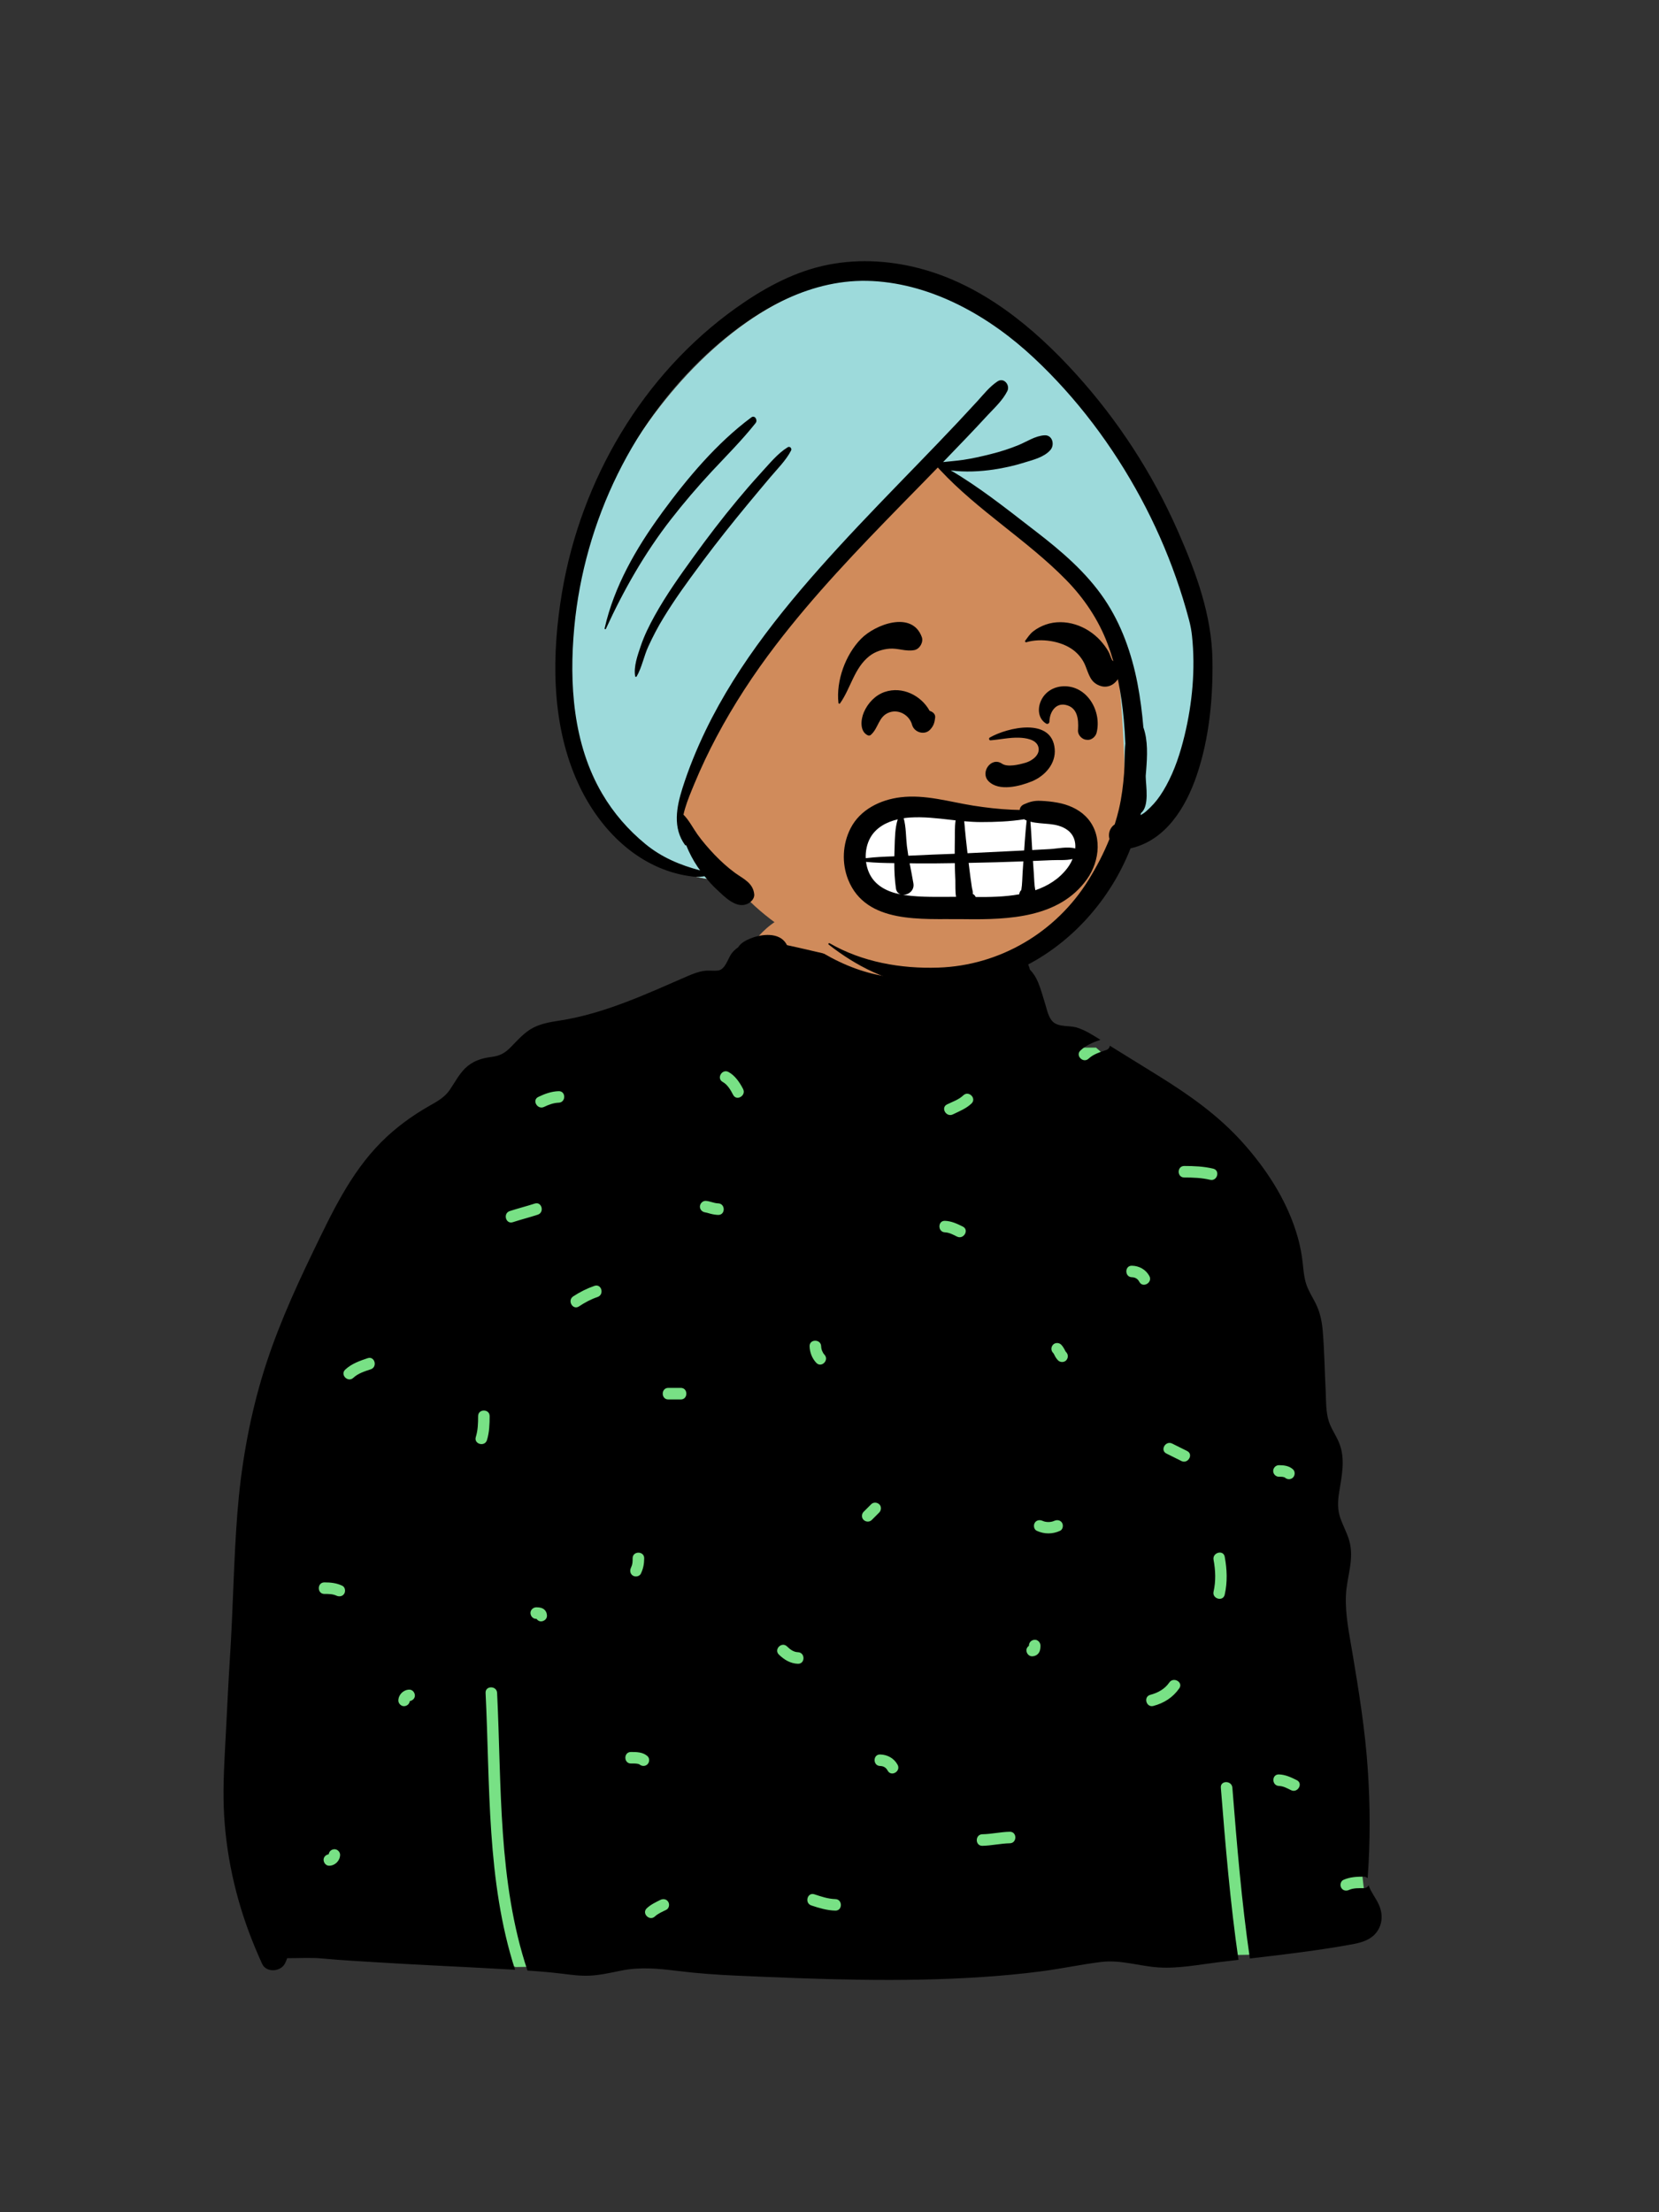 <svg width="36" height="48" viewBox="0 0 36 48" fill="none" xmlns="http://www.w3.org/2000/svg">
<rect x="0" y="0" width="36" height="48" fill="#333333" stroke="none"/>
<path fill-rule="evenodd" clip-rule="evenodd" d="M22.815 22.239C22.236 21.817 21.948 21.125 21.732 21.008C21.573 20.921 21.576 20.324 21.257 20.113C20.829 19.829 19.465 19.618 18.968 19.579C18.492 19.541 17.663 19.62 17.216 19.795C16.471 20.086 16.174 20.641 15.846 21.356C15.846 21.356 23.214 22.529 22.815 22.239Z" fill="#D08B5B"/>
<path fill-rule="evenodd" clip-rule="evenodd" d="M12.004 22.731H23.784L27.861 26.36L29.671 41.612L27.097 42.414L11.192 42.68L6.225 41.275L5.915 30.658L12.004 22.731Z" fill="#78E185"/>
<path fill-rule="evenodd" clip-rule="evenodd" d="M28.014 38.842C27.932 38.801 27.847 38.754 27.753 38.751C27.592 38.745 27.592 38.495 27.753 38.501C27.893 38.505 28.017 38.564 28.141 38.626C28.285 38.698 28.158 38.914 28.014 38.842ZM27.753 31.791C27.863 31.791 27.974 31.805 28.058 31.882C28.108 31.928 28.104 32.013 28.058 32.059C28.008 32.109 27.931 32.105 27.881 32.059C27.897 32.074 27.881 32.059 27.875 32.056C27.874 32.055 27.873 32.055 27.872 32.054C27.871 32.054 27.87 32.054 27.868 32.053C27.855 32.05 27.842 32.047 27.829 32.044C27.828 32.045 27.801 32.043 27.794 32.042C27.78 32.042 27.767 32.042 27.753 32.042C27.685 32.042 27.628 31.985 27.628 31.917C27.628 31.849 27.685 31.791 27.753 31.791ZM26.576 34.601C26.54 34.758 26.299 34.691 26.334 34.535C26.386 34.306 26.377 34.073 26.334 33.844C26.305 33.686 26.546 33.619 26.576 33.777C26.627 34.052 26.638 34.327 26.576 34.601ZM26.259 25.599C26.073 25.555 25.889 25.549 25.698 25.549C25.536 25.549 25.537 25.299 25.698 25.299C25.91 25.299 26.118 25.308 26.326 25.357C26.483 25.395 26.416 25.636 26.259 25.599ZM25.635 31.7C25.526 31.646 25.418 31.592 25.31 31.538C25.166 31.466 25.293 31.25 25.436 31.322L25.761 31.484C25.905 31.556 25.778 31.772 25.635 31.7ZM25.59 36.633C25.452 36.831 25.259 36.954 25.028 37.015C24.872 37.056 24.806 36.815 24.961 36.774C25.127 36.73 25.274 36.65 25.373 36.507C25.465 36.375 25.682 36.5 25.59 36.633ZM24.724 27.814C24.687 27.744 24.631 27.715 24.562 27.713C24.401 27.71 24.401 27.459 24.562 27.463C24.72 27.466 24.865 27.546 24.941 27.687C25.017 27.829 24.8 27.956 24.724 27.814ZM23.136 29.516C23.091 29.565 23.004 29.564 22.959 29.516C22.931 29.487 22.908 29.455 22.89 29.419C22.883 29.405 22.877 29.392 22.869 29.378C22.865 29.372 22.862 29.367 22.858 29.361C22.856 29.36 22.854 29.357 22.851 29.354C22.803 29.303 22.804 29.228 22.851 29.177C22.896 29.128 22.983 29.129 23.028 29.177C23.056 29.206 23.079 29.239 23.097 29.274C23.104 29.288 23.111 29.302 23.118 29.315C23.122 29.321 23.125 29.327 23.129 29.332C23.131 29.333 23.133 29.336 23.136 29.339C23.184 29.39 23.183 29.465 23.136 29.516ZM23.003 33.215C22.84 33.29 22.661 33.29 22.498 33.215C22.436 33.187 22.421 33.098 22.453 33.044C22.489 32.981 22.563 32.971 22.624 32.999C22.698 33.033 22.802 33.033 22.876 32.999C22.938 32.971 23.011 32.981 23.048 33.044C23.079 33.098 23.064 33.187 23.003 33.215ZM22.558 35.833C22.53 35.9 22.469 35.935 22.399 35.938C22.328 35.94 22.276 35.878 22.273 35.812C22.271 35.77 22.294 35.733 22.327 35.711C22.328 35.709 22.328 35.706 22.328 35.704C22.328 35.634 22.385 35.582 22.453 35.579C22.52 35.576 22.578 35.639 22.578 35.704C22.578 35.748 22.575 35.792 22.558 35.833ZM21.912 39.995C21.712 39.999 21.517 40.046 21.317 40.05C21.155 40.052 21.156 39.802 21.317 39.799C21.517 39.796 21.712 39.748 21.912 39.745C22.073 39.742 22.073 39.993 21.912 39.995ZM21.081 23.944C20.964 24.055 20.82 24.11 20.677 24.18C20.533 24.25 20.406 24.034 20.551 23.963C20.671 23.904 20.805 23.861 20.904 23.766C21.021 23.655 21.198 23.832 21.081 23.944ZM20.767 26.831C20.685 26.79 20.599 26.743 20.506 26.739C20.345 26.734 20.345 26.483 20.506 26.489C20.646 26.494 20.77 26.553 20.893 26.614C21.038 26.686 20.911 26.902 20.767 26.831ZM19.262 38.418C19.225 38.349 19.169 38.32 19.099 38.318C18.938 38.315 18.938 38.064 19.099 38.068C19.258 38.071 19.402 38.151 19.478 38.292C19.554 38.434 19.338 38.561 19.262 38.418ZM18.741 32.979C18.691 32.933 18.694 32.848 18.741 32.802C18.795 32.748 18.849 32.694 18.903 32.64C18.952 32.59 19.03 32.594 19.08 32.64C19.13 32.685 19.126 32.77 19.08 32.817C19.026 32.871 18.972 32.925 18.918 32.979C18.868 33.029 18.791 33.025 18.741 32.979ZM18.126 41.456C17.945 41.452 17.776 41.4 17.606 41.344C17.453 41.293 17.519 41.051 17.672 41.102C17.82 41.151 17.969 41.202 18.126 41.206C18.287 41.209 18.287 41.46 18.126 41.456ZM17.315 36.1C17.151 36.095 17.016 36.012 16.902 35.901C16.786 35.788 16.963 35.611 17.079 35.724C17.144 35.787 17.22 35.847 17.315 35.849C17.476 35.854 17.476 36.104 17.315 36.1ZM17.819 29.211C17.82 29.278 17.849 29.349 17.89 29.393C18.001 29.511 17.824 29.688 17.713 29.57C17.622 29.474 17.572 29.344 17.568 29.211C17.563 29.05 17.814 29.05 17.819 29.211ZM15.909 23.756C15.856 23.653 15.787 23.533 15.683 23.476C15.541 23.399 15.668 23.183 15.809 23.26C15.951 23.337 16.053 23.489 16.125 23.629C16.198 23.773 15.982 23.899 15.909 23.756ZM15.584 26.361C15.526 26.359 15.468 26.349 15.412 26.334C15.388 26.328 15.365 26.32 15.341 26.314C15.33 26.311 15.287 26.305 15.314 26.307C15.246 26.303 15.188 26.252 15.188 26.181C15.188 26.116 15.246 26.053 15.314 26.056C15.406 26.061 15.491 26.108 15.584 26.11C15.745 26.115 15.745 26.365 15.584 26.361ZM14.773 30.365H14.502C14.341 30.365 14.341 30.114 14.502 30.114H14.773C14.934 30.114 14.934 30.365 14.773 30.365ZM14.457 41.439C14.375 41.48 14.279 41.519 14.212 41.582C14.095 41.693 13.918 41.516 14.035 41.405C14.12 41.325 14.228 41.274 14.331 41.223C14.392 41.193 14.466 41.206 14.502 41.268C14.535 41.324 14.518 41.409 14.457 41.439ZM13.853 38.274C13.843 38.271 13.832 38.269 13.821 38.268C13.778 38.262 13.734 38.264 13.691 38.264C13.53 38.264 13.53 38.013 13.691 38.014C13.818 38.014 13.95 38.015 14.05 38.104C14.101 38.15 14.096 38.236 14.05 38.281C14 38.331 13.923 38.326 13.873 38.281C13.878 38.286 13.86 38.276 13.853 38.274ZM13.691 34.018C13.727 33.943 13.728 33.894 13.728 33.81C13.728 33.649 13.979 33.649 13.979 33.81C13.978 33.931 13.96 34.034 13.907 34.144C13.878 34.205 13.791 34.221 13.736 34.189C13.675 34.153 13.662 34.078 13.691 34.018ZM12.967 28.142C12.822 28.191 12.692 28.261 12.564 28.346C12.429 28.435 12.304 28.218 12.438 28.129C12.584 28.033 12.735 27.957 12.9 27.9C13.054 27.848 13.119 28.09 12.967 28.142ZM12.123 23.926C12.015 23.929 11.903 23.97 11.807 24.017C11.663 24.087 11.536 23.871 11.681 23.801C11.818 23.734 11.968 23.68 12.123 23.676C12.284 23.671 12.283 23.922 12.123 23.926ZM11.744 35.18C11.702 35.182 11.665 35.159 11.643 35.126C11.64 35.126 11.638 35.126 11.636 35.126C11.566 35.126 11.514 35.069 11.511 35.001C11.508 34.933 11.57 34.875 11.636 34.875C11.68 34.875 11.724 34.878 11.765 34.895C11.831 34.923 11.867 34.984 11.869 35.055C11.872 35.125 11.81 35.177 11.744 35.18ZM11.128 26.519C10.975 26.569 10.909 26.327 11.062 26.277C11.241 26.219 11.424 26.173 11.603 26.115C11.756 26.064 11.822 26.306 11.669 26.356C11.49 26.415 11.307 26.46 11.128 26.519ZM10.567 31.247C10.519 31.4 10.277 31.334 10.325 31.18C10.371 31.031 10.375 30.881 10.375 30.726C10.375 30.565 10.625 30.565 10.625 30.726C10.625 30.902 10.619 31.077 10.567 31.247ZM8.893 36.909C8.884 36.972 8.834 37.017 8.769 37.02C8.703 37.023 8.642 36.96 8.644 36.894C8.649 36.768 8.752 36.666 8.878 36.661C8.948 36.658 9 36.72 9.003 36.786C9.006 36.85 8.952 36.9 8.893 36.909ZM8.045 29.711C7.913 29.755 7.772 29.797 7.668 29.895C7.551 30.006 7.374 29.829 7.491 29.718C7.628 29.589 7.804 29.528 7.979 29.469C8.132 29.418 8.198 29.66 8.045 29.711ZM7.471 34.577C7.435 34.639 7.361 34.65 7.3 34.622C7.218 34.584 7.127 34.585 7.039 34.585C6.877 34.585 6.878 34.334 7.039 34.334C7.175 34.334 7.301 34.347 7.426 34.406C7.488 34.434 7.503 34.523 7.471 34.577ZM7.147 40.482C7.077 40.485 7.025 40.423 7.022 40.357C7.019 40.293 7.072 40.243 7.132 40.234C7.141 40.172 7.19 40.127 7.255 40.124C7.321 40.121 7.383 40.183 7.38 40.249C7.376 40.375 7.273 40.478 7.147 40.482ZM29.958 41.429C29.916 41.276 29.818 41.153 29.745 41.015C29.72 40.968 29.712 40.94 29.698 40.906C29.68 40.942 29.645 40.969 29.592 40.969C29.49 40.969 29.371 40.963 29.276 41.006C29.215 41.035 29.142 41.025 29.105 40.961C29.073 40.907 29.089 40.818 29.15 40.79C29.29 40.726 29.44 40.719 29.592 40.719C29.629 40.719 29.658 40.733 29.678 40.753C29.736 39.959 29.734 39.165 29.679 38.37C29.621 37.521 29.486 36.689 29.345 35.85C29.277 35.444 29.189 35.033 29.206 34.62C29.223 34.209 29.399 33.825 29.274 33.413C29.224 33.248 29.139 33.096 29.083 32.932C29.023 32.757 29.028 32.583 29.056 32.401C29.112 32.029 29.205 31.663 29.056 31.301C28.99 31.14 28.884 30.997 28.832 30.831C28.769 30.624 28.777 30.396 28.767 30.182C28.745 29.751 28.739 29.316 28.704 28.886C28.688 28.693 28.653 28.51 28.574 28.333C28.498 28.163 28.385 28.008 28.334 27.827C28.284 27.649 28.28 27.462 28.253 27.28C28.225 27.088 28.181 26.898 28.121 26.713C27.892 25.998 27.471 25.356 26.973 24.799C26.445 24.207 25.813 23.761 25.142 23.345C24.789 23.127 24.437 22.908 24.084 22.69C24.077 22.731 24.05 22.769 24 22.785C23.868 22.83 23.727 22.872 23.623 22.97C23.506 23.08 23.328 22.903 23.446 22.793C23.568 22.677 23.722 22.616 23.879 22.562C23.718 22.461 23.556 22.356 23.375 22.298C23.216 22.246 22.982 22.291 22.853 22.175C22.752 22.083 22.72 21.913 22.682 21.788C22.633 21.634 22.591 21.471 22.529 21.32C22.488 21.218 22.427 21.119 22.349 21.039C22.316 20.909 22.254 20.79 22.144 20.718C21.858 20.528 21.505 20.716 21.379 20.987C21.275 20.987 21.165 21.01 21.064 21.016C20.855 21.029 20.647 21.035 20.438 21.034C20.029 21.033 19.621 21.006 19.216 20.952C18.491 20.855 17.789 20.66 17.077 20.507C17.073 20.498 17.068 20.488 17.062 20.479C16.909 20.221 16.527 20.265 16.286 20.362C16.183 20.404 16.078 20.457 16.018 20.554C15.956 20.597 15.902 20.648 15.866 20.702C15.791 20.814 15.734 21.039 15.582 21.058C15.483 21.07 15.382 21.051 15.281 21.066C15.154 21.083 15.041 21.128 14.924 21.178C14.035 21.564 13.116 21.994 12.152 22.143C11.925 22.178 11.695 22.215 11.498 22.341C11.339 22.445 11.216 22.586 11.084 22.72C10.956 22.851 10.85 22.909 10.667 22.933C10.444 22.961 10.252 23.023 10.089 23.184C9.955 23.319 9.867 23.49 9.761 23.646C9.653 23.805 9.495 23.895 9.331 23.987C8.943 24.206 8.582 24.47 8.268 24.786C7.605 25.454 7.204 26.311 6.799 27.148C6.362 28.052 5.953 28.967 5.67 29.933C5.392 30.881 5.227 31.856 5.15 32.84C5.07 33.873 5.058 34.91 4.991 35.944C4.958 36.46 4.933 36.977 4.907 37.494C4.882 38.004 4.845 38.516 4.851 39.027C4.863 40.014 5.06 41.005 5.405 41.93C5.491 42.161 5.587 42.388 5.688 42.611C5.778 42.807 6.083 42.785 6.179 42.611C6.201 42.571 6.218 42.53 6.232 42.488C6.483 42.49 6.735 42.471 6.984 42.494C7.424 42.535 7.864 42.558 8.305 42.585C9.177 42.639 10.05 42.675 10.923 42.725C11.007 42.73 11.092 42.734 11.177 42.739C10.555 40.815 10.636 38.734 10.537 36.732C10.529 36.571 10.78 36.572 10.787 36.732C10.886 38.742 10.802 40.829 11.446 42.757C11.695 42.773 11.945 42.794 12.193 42.824C12.394 42.849 12.596 42.877 12.799 42.867C13.029 42.856 13.254 42.803 13.478 42.758C13.886 42.675 14.279 42.712 14.688 42.763C15.126 42.818 15.566 42.849 16.006 42.868C17.771 42.945 19.547 43.015 21.311 42.897C21.738 42.869 22.164 42.829 22.588 42.774C23.025 42.718 23.457 42.624 23.894 42.57C24.325 42.518 24.72 42.662 25.145 42.689C25.579 42.716 26.025 42.626 26.454 42.574C26.595 42.557 26.735 42.54 26.875 42.524C26.695 41.285 26.592 40.036 26.492 38.788C26.479 38.627 26.73 38.629 26.742 38.788C26.841 40.026 26.942 41.265 27.122 42.495C27.866 42.408 28.611 42.321 29.348 42.186C29.557 42.147 29.766 42.085 29.891 41.898C29.984 41.759 30.003 41.589 29.958 41.429Z" fill="black"/>
<path fill-rule="evenodd" clip-rule="evenodd" d="M26.132 13.638C25.846 12.075 25.141 10.589 24.059 9.426C23.934 9.287 23.822 9.07 23.631 9.035C23.44 8.644 23.075 8.368 22.784 8.052C22.148 7.416 21.539 6.705 20.718 6.304C16.912 4.734 13.249 9.209 12.472 12.575C11.7 15.281 12.543 19.015 15.889 19.124C16.362 19.752 17.015 20.186 17.686 20.574C18.602 21.162 19.602 21.401 20.662 21.074C21.717 21.35 22.812 20.463 23.446 19.684C23.948 19.082 24.291 18.346 24.75 17.722C25.291 17.708 25.759 17.249 25.832 16.71C26.337 15.778 26.314 14.662 26.132 13.638Z" fill="#D08B5B"/>
<path fill-rule="evenodd" clip-rule="evenodd" d="M12.472 12.575C13.249 9.209 16.912 4.734 20.718 6.304C21.539 6.705 22.148 7.416 22.784 8.052C23.075 8.368 23.44 8.644 23.631 9.035C23.822 9.07 23.934 9.287 24.059 9.426C25.141 10.589 25.846 12.075 26.132 13.638C26.314 14.662 26.337 15.778 25.832 16.71C25.759 17.249 25.291 17.708 24.75 17.722C24.651 17.857 24.557 17.997 24.465 18.14L24.444 18.148L24.441 17.989C24.396 15.423 24.248 13.874 23.999 13.342C23.747 12.805 22.664 11.82 20.749 10.39L20.691 10.347L20.241 9.974L19.893 10.369C18.58 11.853 17.553 12.998 16.811 13.805C16.012 14.672 15.337 15.992 14.784 17.764L14.767 17.818L15.744 19.117C12.519 18.906 11.711 15.242 12.472 12.575Z" fill="#9DDADB"/>
<path fill-rule="evenodd" clip-rule="evenodd" d="M17.841 5.772C18.533 5.61 19.26 5.643 19.946 5.821C21.305 6.175 22.424 7.094 23.352 8.119C24.257 9.118 25.003 10.264 25.548 11.498L25.576 11.561C25.961 12.441 26.296 13.355 26.31 14.324C26.323 15.158 26.239 16.026 25.97 16.819C25.731 17.526 25.29 18.238 24.533 18.407C24.096 19.52 23.242 20.484 22.165 21C21.497 21.32 20.764 21.462 20.026 21.391C19.273 21.319 18.57 20.956 17.981 20.494C17.965 20.481 17.986 20.456 18.002 20.466C18.711 20.875 19.549 21.022 20.361 20.995C21.695 20.951 22.918 20.229 23.62 19.094C23.795 18.812 23.951 18.514 24.075 18.204C24.068 18.179 24.064 18.153 24.064 18.128C24.064 18.021 24.114 17.939 24.189 17.887C24.224 17.777 24.255 17.667 24.281 17.555C24.34 17.301 24.372 17.044 24.392 16.784C24.408 16.573 24.399 16.35 24.42 16.134C24.413 15.96 24.402 15.787 24.386 15.615C24.336 15.058 24.234 14.504 24.038 13.979C23.839 13.448 23.525 12.98 23.129 12.577C22.279 11.712 21.222 11.081 20.395 10.192L20.352 10.145L20.349 10.145C20.247 10.25 20.144 10.355 20.042 10.46L19.572 10.94C18.614 11.921 17.664 12.911 16.831 14.002C16.351 14.63 15.92 15.289 15.549 15.987C15.373 16.318 15.213 16.657 15.069 17.003L15.012 17.141C14.945 17.305 14.872 17.49 14.831 17.676C14.952 17.796 15.04 17.972 15.137 18.108C15.248 18.262 15.376 18.409 15.507 18.547C15.64 18.685 15.785 18.818 15.94 18.932L15.959 18.946C16.136 19.072 16.34 19.159 16.366 19.4C16.378 19.504 16.285 19.588 16.199 19.62C15.963 19.709 15.719 19.454 15.561 19.307C15.463 19.216 15.373 19.117 15.29 19.013C15.208 19.025 15.126 19.03 15.045 19.021C14.92 19.006 14.795 18.984 14.673 18.951C13.658 18.684 12.907 17.84 12.502 16.899C11.958 15.637 11.971 14.181 12.197 12.846C12.61 10.406 13.947 8.127 15.967 6.685C16.533 6.281 17.16 5.931 17.841 5.772ZM18.934 6.098C17.629 6.029 16.44 6.704 15.486 7.543C13.748 9.072 12.678 11.31 12.462 13.608C12.348 14.829 12.434 16.146 13.069 17.224C13.315 17.643 13.633 18.008 14.007 18.315C14.36 18.605 14.763 18.772 15.193 18.886C15.173 18.859 15.154 18.832 15.135 18.804C15.035 18.657 14.956 18.501 14.889 18.337C14.883 18.343 14.872 18.345 14.866 18.336C14.594 17.962 14.679 17.516 14.808 17.106C14.944 16.675 15.116 16.256 15.312 15.849C16.028 14.367 17.092 13.076 18.197 11.871C18.761 11.256 19.344 10.659 19.925 10.059C20.215 9.76 20.504 9.46 20.79 9.156C20.932 9.005 21.073 8.853 21.213 8.7C21.351 8.548 21.476 8.388 21.648 8.274C21.786 8.184 21.923 8.357 21.859 8.485C21.76 8.683 21.59 8.84 21.44 9L21.424 9.017C21.278 9.176 21.13 9.333 20.981 9.489C20.81 9.669 20.637 9.848 20.465 10.026C20.612 10.009 20.761 9.999 20.908 9.977C21.107 9.947 21.304 9.902 21.499 9.853C21.705 9.802 21.908 9.737 22.105 9.656C22.289 9.58 22.463 9.457 22.666 9.445C22.838 9.435 22.891 9.648 22.796 9.761C22.665 9.915 22.429 9.976 22.238 10.033L22.211 10.042C21.999 10.107 21.782 10.155 21.562 10.188C21.274 10.23 20.94 10.25 20.631 10.206C21.248 10.569 21.815 11.018 22.381 11.456L22.481 11.533C23.034 11.959 23.573 12.419 23.967 13.002C24.335 13.547 24.557 14.181 24.682 14.823C24.743 15.14 24.784 15.46 24.811 15.782C24.913 16.067 24.896 16.406 24.871 16.72L24.862 16.828L24.862 16.86C24.866 17.056 24.945 17.492 24.76 17.64C24.756 17.656 24.753 17.672 24.75 17.688C24.773 17.674 24.796 17.659 24.819 17.644C24.828 17.637 24.837 17.631 24.846 17.624L24.872 17.603C24.872 17.602 24.873 17.601 24.874 17.601C24.931 17.55 24.986 17.497 25.037 17.44C25.132 17.335 25.222 17.201 25.307 17.046C25.493 16.707 25.613 16.338 25.705 15.957C25.874 15.259 25.943 14.51 25.866 13.795C25.856 13.695 25.834 13.57 25.799 13.441C25.718 13.136 25.625 12.834 25.52 12.537C25.311 11.941 25.055 11.364 24.756 10.808C24.148 9.679 23.367 8.636 22.43 7.761C21.482 6.874 20.253 6.168 18.934 6.098ZM17.094 9.704C17.141 9.675 17.19 9.731 17.166 9.776C17.053 9.994 16.863 10.179 16.706 10.366C16.542 10.56 16.38 10.755 16.218 10.95C15.889 11.348 15.567 11.752 15.258 12.166L15.177 12.276C14.905 12.641 14.637 13.012 14.4 13.401C14.275 13.604 14.166 13.814 14.067 14.03C13.972 14.236 13.928 14.485 13.815 14.678C13.808 14.69 13.786 14.689 13.783 14.674C13.746 14.466 13.837 14.215 13.903 14.02C13.981 13.788 14.091 13.567 14.21 13.353C14.457 12.908 14.754 12.491 15.052 12.079C15.354 11.66 15.668 11.25 15.998 10.853C16.153 10.666 16.311 10.483 16.474 10.304L16.535 10.236C16.706 10.051 16.878 9.836 17.094 9.704ZM16.303 9.057C16.381 8.999 16.447 9.117 16.397 9.179C16.102 9.551 15.767 9.885 15.444 10.231C15.135 10.564 14.838 10.91 14.559 11.269C13.989 12.001 13.533 12.804 13.147 13.646C13.139 13.662 13.117 13.65 13.12 13.635C13.325 12.724 13.803 11.897 14.348 11.15L14.368 11.121C14.919 10.37 15.553 9.614 16.303 9.057Z" fill="black"/>
<path fill-rule="evenodd" clip-rule="evenodd" d="M19.099 17.653C19.441 17.447 20.719 17.598 21.723 17.653C22.52 17.697 23.089 17.61 23.271 17.733C23.683 18.01 23.483 19.35 22.773 19.533C22.064 19.717 19.434 19.973 18.981 19.533C18.528 19.094 18.486 18.022 19.099 17.653Z" fill="white"/>
<path fill-rule="evenodd" clip-rule="evenodd" d="M19.542 17.299C20.079 17.234 20.599 17.398 21.123 17.481C21.4 17.524 21.678 17.557 21.958 17.569C22.014 17.572 22.071 17.573 22.127 17.574C22.132 17.525 22.16 17.479 22.22 17.452C22.344 17.396 22.442 17.37 22.578 17.376C22.702 17.381 22.826 17.393 22.949 17.416C23.171 17.456 23.393 17.549 23.555 17.709C23.931 18.08 23.874 18.677 23.584 19.081C22.984 19.916 21.89 19.955 20.953 19.944L20.867 19.943C20.014 19.931 18.793 20.058 18.405 19.087C18.263 18.73 18.282 18.316 18.457 17.973C18.665 17.565 19.103 17.352 19.542 17.299ZM22.207 18.689L22.2 18.69C21.806 18.705 21.413 18.716 21.019 18.723C21.031 18.824 21.043 18.925 21.057 19.026C21.068 19.105 21.079 19.184 21.091 19.264C21.096 19.297 21.115 19.349 21.11 19.383L21.108 19.396C21.128 19.405 21.146 19.419 21.16 19.441C21.165 19.448 21.168 19.456 21.172 19.463C21.477 19.466 21.806 19.46 22.118 19.404L22.118 19.397C22.124 19.358 22.14 19.331 22.162 19.312C22.184 19.185 22.182 19.05 22.191 18.924C22.196 18.846 22.202 18.768 22.207 18.689ZM20.719 18.728C20.435 18.733 20.152 18.736 19.868 18.733L19.739 18.731C19.767 18.877 19.796 19.022 19.821 19.169C19.846 19.322 19.712 19.419 19.595 19.416C19.608 19.418 19.621 19.42 19.634 19.422C19.999 19.473 20.377 19.459 20.746 19.459C20.726 19.343 20.734 19.212 20.731 19.115L20.731 19.1C20.725 18.976 20.721 18.852 20.719 18.728ZM18.793 18.701C18.803 18.777 18.822 18.851 18.851 18.92C18.972 19.212 19.249 19.349 19.543 19.406C19.492 19.388 19.451 19.346 19.441 19.274C19.416 19.094 19.406 18.911 19.406 18.728C19.201 18.726 18.995 18.721 18.793 18.701ZM23.274 18.639C23.129 18.673 22.959 18.657 22.816 18.664C22.683 18.67 22.549 18.675 22.415 18.681C22.421 18.772 22.427 18.864 22.434 18.955C22.442 19.073 22.443 19.198 22.466 19.316C22.735 19.224 22.977 19.076 23.158 18.84C23.203 18.781 23.244 18.712 23.274 18.639ZM19.481 17.778C19.238 17.835 19.009 17.956 18.885 18.178C18.812 18.31 18.78 18.466 18.786 18.62C18.991 18.596 19.2 18.587 19.407 18.58C19.408 18.542 19.409 18.505 19.41 18.468L19.413 18.372C19.419 18.19 19.421 17.962 19.481 17.778ZM20.736 17.8L20.629 17.788C20.332 17.754 20.036 17.719 19.74 17.739C19.697 17.742 19.653 17.747 19.61 17.753C19.662 17.942 19.658 18.164 19.679 18.352C19.688 18.424 19.699 18.496 19.71 18.567L19.762 18.565C20.08 18.548 20.398 18.537 20.717 18.525C20.717 18.465 20.717 18.405 20.718 18.345L20.719 18.285C20.723 18.132 20.713 17.96 20.736 17.8ZM22.225 17.776C21.914 17.826 21.593 17.837 21.288 17.837C21.166 17.837 21.044 17.829 20.923 17.819C20.931 17.884 20.935 17.949 20.941 18.013C20.953 18.142 20.967 18.271 20.982 18.4L20.995 18.513C21.386 18.495 21.777 18.476 22.169 18.456L22.224 18.453L22.239 18.236C22.25 18.092 22.262 17.947 22.278 17.804L22.266 17.799C22.251 17.793 22.238 17.785 22.225 17.776ZM22.36 17.829C22.377 18.034 22.386 18.239 22.399 18.444L22.657 18.43C22.7 18.427 22.743 18.425 22.786 18.423C22.953 18.413 23.168 18.362 23.333 18.41C23.345 18.259 23.302 18.113 23.167 18.012C22.929 17.835 22.626 17.898 22.36 17.829ZM21.478 16.003C21.862 15.783 22.826 15.558 22.887 16.25C22.915 16.568 22.679 16.831 22.402 16.949L22.392 16.953C22.133 17.06 21.674 17.18 21.45 16.949C21.263 16.757 21.511 16.412 21.743 16.57C21.862 16.651 22.113 16.591 22.245 16.552L22.254 16.55C22.397 16.508 22.588 16.373 22.529 16.196C22.477 16.04 22.253 16.011 22.113 16.006C21.905 15.999 21.701 16.047 21.494 16.063C21.462 16.066 21.452 16.018 21.478 16.003ZM23.069 14.891C23.591 14.867 23.915 15.436 23.795 15.903C23.774 15.983 23.684 16.062 23.597 16.053L23.576 16.051C23.564 16.05 23.553 16.049 23.543 16.046C23.46 16.023 23.387 15.937 23.392 15.848L23.394 15.822C23.406 15.602 23.382 15.348 23.12 15.294C22.898 15.249 22.774 15.463 22.772 15.66C22.771 15.695 22.732 15.719 22.701 15.7C22.541 15.603 22.513 15.408 22.574 15.241C22.652 15.029 22.846 14.901 23.069 14.891ZM19.201 15.013C19.58 14.886 19.989 15.089 20.173 15.424C20.238 15.443 20.302 15.493 20.293 15.569C20.28 15.678 20.261 15.747 20.185 15.83C20.066 15.96 19.844 15.894 19.794 15.734L19.792 15.727C19.736 15.52 19.509 15.384 19.302 15.456C19.06 15.54 19.067 15.796 18.897 15.945C18.877 15.963 18.853 15.965 18.829 15.954C18.649 15.867 18.681 15.604 18.746 15.454C18.83 15.257 18.994 15.082 19.201 15.013ZM18.684 13.861C18.991 13.547 19.793 13.243 20.003 13.823C20.043 13.933 19.958 14.082 19.843 14.105C19.655 14.142 19.488 14.06 19.301 14.075C19.15 14.087 18.992 14.138 18.871 14.231C18.536 14.491 18.463 14.93 18.229 15.261C18.218 15.277 18.196 15.27 18.194 15.251C18.141 14.77 18.347 14.204 18.684 13.861ZM22.693 13.552C22.897 13.48 23.128 13.486 23.333 13.55C23.54 13.614 23.73 13.737 23.876 13.896C23.942 13.969 24.003 14.049 24.052 14.134C24.079 14.18 24.106 14.273 24.136 14.329C24.297 14.421 24.365 14.633 24.221 14.783L24.215 14.79L24.196 14.809C24.118 14.886 24.002 14.919 23.896 14.888C23.66 14.82 23.631 14.634 23.549 14.436C23.495 14.306 23.403 14.19 23.291 14.105C23.025 13.905 22.59 13.841 22.271 13.935C22.254 13.941 22.234 13.919 22.246 13.903C22.307 13.825 22.342 13.76 22.423 13.697C22.505 13.633 22.595 13.587 22.693 13.552Z" fill="black"/>
</svg>
